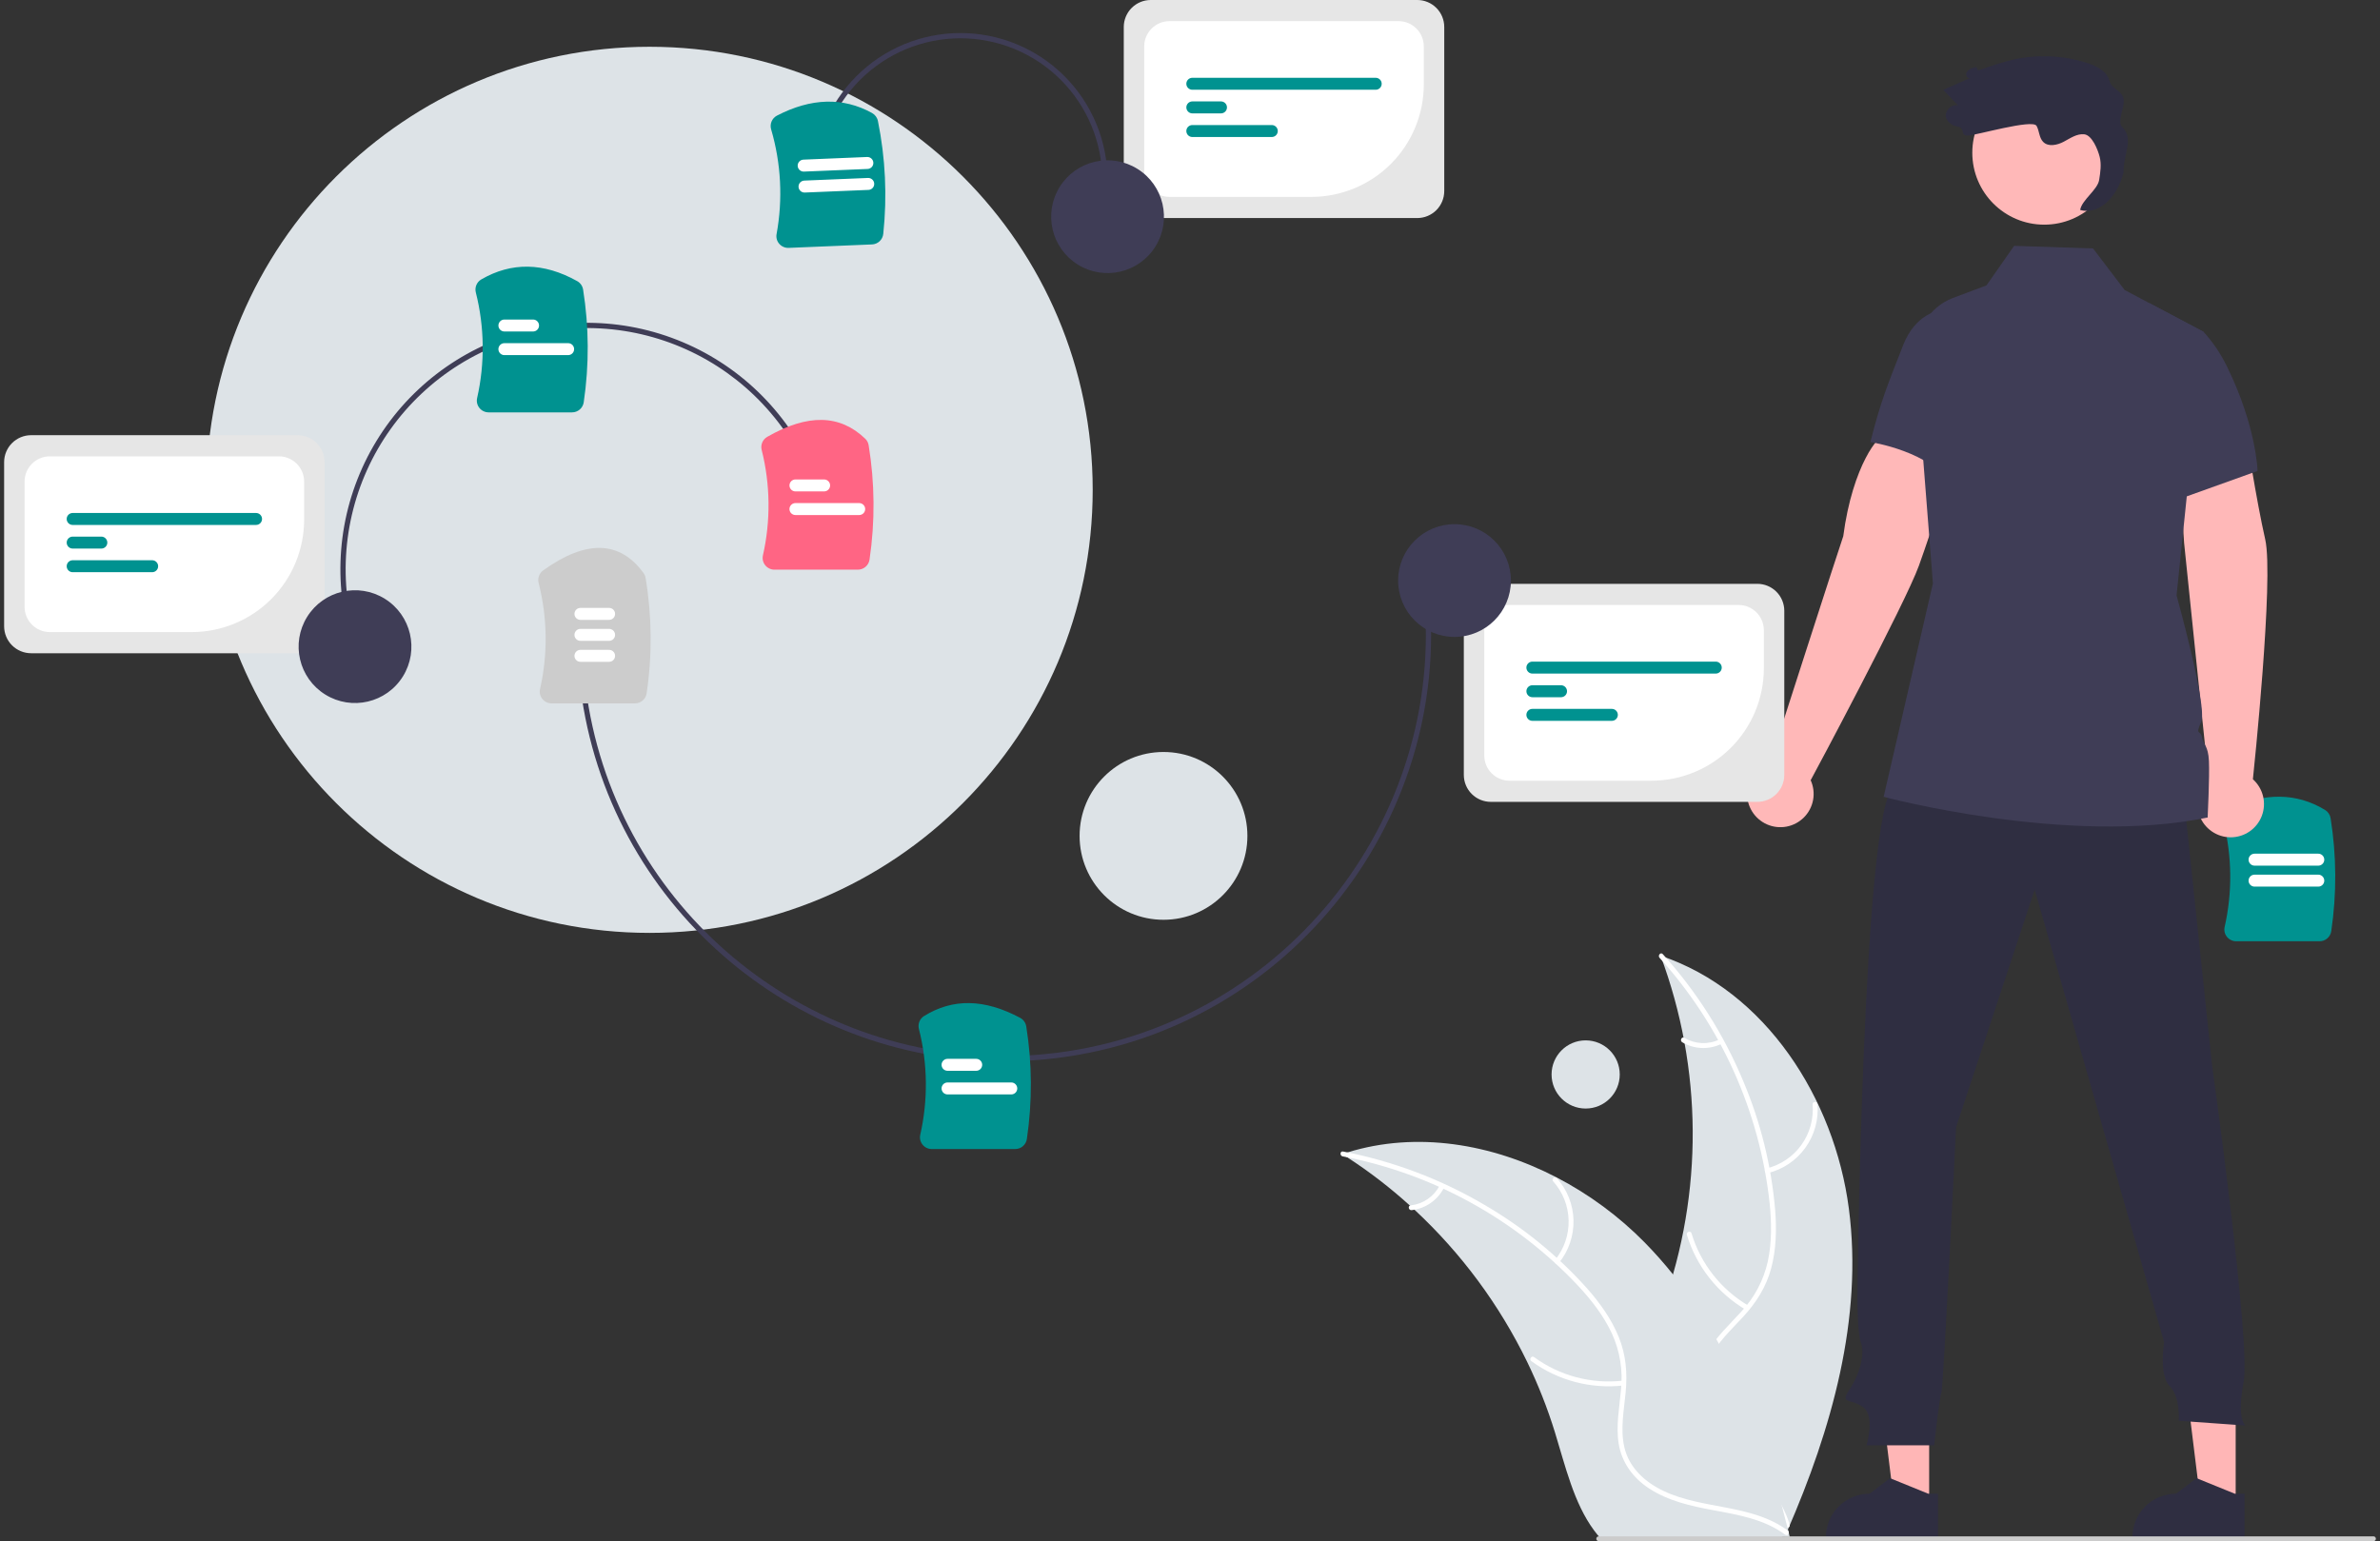 <svg width="386" height="250" viewBox="0 0 386 250" fill="none" xmlns="http://www.w3.org/2000/svg">
<rect x="0" y="0" width="386" height="250" fill="#333333" stroke="none"/>
<g clip-path="url(#clip0_1201_34287)">
<path d="M376.199 152.684H362.674C362.385 152.684 362.1 152.62 361.839 152.494C361.579 152.369 361.35 152.186 361.171 151.96C360.993 151.739 360.868 151.481 360.804 151.205C360.741 150.929 360.741 150.643 360.804 150.367C362.074 144.76 362.013 138.933 360.625 133.354C360.518 132.927 360.562 132.477 360.75 132.079C360.938 131.681 361.258 131.36 361.655 131.172C367.305 128.528 372.493 128.597 377.074 131.376C377.314 131.52 377.52 131.714 377.678 131.946C377.835 132.177 377.94 132.44 377.986 132.717C378.957 138.782 378.994 144.961 378.096 151.037C378.032 151.495 377.805 151.914 377.456 152.216C377.107 152.519 376.661 152.685 376.199 152.684Z" fill="#009290"/>
<path d="M375.994 143.823H365.652C365.395 143.822 365.149 143.72 364.968 143.538C364.786 143.356 364.684 143.11 364.684 142.853C364.684 142.596 364.786 142.35 364.968 142.168C365.149 141.986 365.395 141.883 365.652 141.883H375.994C376.251 141.883 376.497 141.986 376.678 142.168C376.86 142.35 376.962 142.596 376.962 142.853C376.962 143.11 376.86 143.356 376.678 143.538C376.497 143.72 376.251 143.822 375.994 143.823Z" fill="white"/>
<path d="M375.994 140.421H365.652C365.395 140.42 365.149 140.318 364.968 140.136C364.786 139.954 364.684 139.708 364.684 139.451C364.684 139.194 364.786 138.947 364.968 138.766C365.149 138.584 365.395 138.481 365.652 138.481H375.994C376.251 138.481 376.497 138.584 376.678 138.766C376.86 138.947 376.962 139.194 376.962 139.451C376.962 139.708 376.86 139.954 376.678 140.136C376.497 140.318 376.251 140.42 375.994 140.421Z" fill="white"/>
<path d="M105.348 151.328C145.042 151.328 177.219 119.15 177.219 79.457C177.219 39.764 145.042 7.587 105.348 7.587C65.655 7.587 33.478 39.764 33.478 79.457C33.478 119.15 65.655 151.328 105.348 151.328Z" fill="#DDE3E7"/>
<path d="M188.702 149.202C196.217 149.202 202.31 143.109 202.31 135.593C202.31 128.077 196.217 121.984 188.702 121.984C181.186 121.984 175.093 128.077 175.093 135.593C175.093 143.109 181.186 149.202 188.702 149.202Z" fill="#DDE3E7"/>
<path d="M257.17 179.821C260.223 179.821 262.699 177.346 262.699 174.293C262.699 171.239 260.223 168.764 257.17 168.764C254.117 168.764 251.641 171.239 251.641 174.293C251.641 177.346 254.117 179.821 257.17 179.821Z" fill="#DDE3E7"/>
<path d="M299.856 196.037C297.525 178.222 286.362 160.725 269.321 155.031C276.145 173.34 276.272 193.473 269.681 211.866C267.113 218.951 263.52 226.563 266.023 233.67C267.581 238.093 271.343 241.46 275.539 243.554C279.734 245.647 284.382 246.628 288.971 247.589L289.878 248.329C297.048 231.855 302.188 213.852 299.856 196.037Z" fill="#DDE3E7"/>
<path d="M269.155 155.37C279.128 166.402 285.372 180.296 286.999 195.078C287.329 198.247 287.387 201.491 286.714 204.621C286.034 207.667 284.551 210.475 282.419 212.754C280.474 214.919 278.233 216.908 276.848 219.509C275.388 222.249 275.351 225.353 276.381 228.247C277.642 231.789 280.099 234.666 282.601 237.397C285.378 240.429 288.31 243.534 289.508 247.569C289.653 248.058 290.404 247.804 290.259 247.316C288.174 240.295 281.321 236.344 278.024 230.03C276.486 227.083 275.826 223.656 277.231 220.526C278.459 217.79 280.768 215.736 282.756 213.561C284.844 211.278 286.44 208.776 287.252 205.765C288.081 202.685 288.15 199.432 287.903 196.269C287.29 189.099 285.553 182.07 282.756 175.44C279.606 167.855 275.182 160.865 269.675 154.772C269.334 154.395 268.816 154.995 269.155 155.37H269.155Z" fill="white"/>
<path d="M286.755 190.287C289.198 189.678 291.345 188.219 292.812 186.173C294.28 184.126 294.972 181.625 294.765 179.116C294.721 178.608 293.93 178.652 293.974 179.16C294.171 181.497 293.526 183.827 292.156 185.729C290.786 187.632 288.781 188.983 286.502 189.537C286.007 189.658 286.263 190.408 286.755 190.287Z" fill="white"/>
<path d="M283.55 211.786C279.114 209.176 275.824 204.989 274.338 200.061C274.191 199.573 273.441 199.826 273.587 200.314C275.144 205.439 278.576 209.789 283.198 212.496C283.639 212.754 283.988 212.043 283.55 211.786Z" fill="white"/>
<path d="M278.876 168.61C277.98 169.043 276.99 169.247 275.996 169.202C275.002 169.158 274.034 168.868 273.18 168.357C272.742 168.094 272.394 168.806 272.828 169.067C273.775 169.627 274.844 169.946 275.942 169.997C277.041 170.048 278.135 169.83 279.129 169.36C279.227 169.324 279.307 169.252 279.353 169.159C279.399 169.066 279.408 168.958 279.378 168.859C279.344 168.76 279.272 168.678 279.178 168.631C279.084 168.585 278.976 168.577 278.876 168.61V168.61Z" fill="white"/>
<path d="M217.694 187.209C217.962 187.381 218.231 187.553 218.5 187.732C222.096 190.064 225.497 192.684 228.668 195.567C228.917 195.786 229.166 196.011 229.408 196.237C236.976 203.264 243.173 211.634 247.685 220.923C249.477 224.621 250.985 228.449 252.196 232.376C253.868 237.799 255.25 243.812 258.52 248.236C258.856 248.701 259.221 249.145 259.611 249.565L288.904 249.378C288.97 249.344 289.037 249.317 289.104 249.283L290.274 249.329C290.226 249.122 290.171 248.909 290.123 248.702C290.095 248.582 290.061 248.462 290.034 248.341C290.013 248.261 289.992 248.181 289.979 248.108C289.972 248.081 289.965 248.055 289.958 248.035C289.944 247.961 289.924 247.894 289.91 247.828C289.608 246.633 289.298 245.439 288.978 244.245C288.978 244.238 288.978 244.238 288.971 244.231C286.514 235.137 283.275 226.169 278.778 217.977C278.643 217.73 278.508 217.477 278.359 217.231C276.311 213.55 273.966 210.042 271.347 206.743C269.907 204.941 268.377 203.213 266.763 201.565C262.583 197.317 257.76 193.753 252.473 191.003C241.931 185.524 229.754 183.476 218.548 186.936C218.261 187.025 217.981 187.114 217.694 187.209Z" fill="#DDE3E7"/>
<path d="M217.762 187.581C232.368 190.384 245.718 197.719 255.918 208.542C258.089 210.874 260.088 213.429 261.435 216.333C262.726 219.174 263.233 222.309 262.903 225.413C262.653 228.313 262.062 231.25 262.521 234.16C263.006 237.227 264.845 239.727 267.41 241.418C270.549 243.487 274.243 244.305 277.884 244.979C281.927 245.728 286.138 246.441 289.524 248.942C289.934 249.245 290.38 248.591 289.971 248.288C284.08 243.938 276.229 244.909 269.795 241.852C266.793 240.426 264.202 238.086 263.44 234.742C262.772 231.818 263.38 228.788 263.658 225.854C263.95 222.774 263.719 219.815 262.553 216.923C261.361 213.964 259.458 211.326 257.356 208.948C252.549 203.593 246.931 199.027 240.706 195.417C233.624 191.257 225.883 188.34 217.818 186.79C217.319 186.695 217.266 187.485 217.762 187.581Z" fill="white"/>
<path d="M252.838 204.863C254.422 202.906 255.258 200.449 255.197 197.931C255.137 195.414 254.183 193 252.507 191.121C252.167 190.742 251.562 191.253 251.903 191.633C253.467 193.38 254.355 195.628 254.406 197.973C254.458 200.317 253.67 202.602 252.185 204.417C251.862 204.811 252.518 205.256 252.838 204.863Z" fill="white"/>
<path d="M263.223 223.959C258.109 224.546 252.962 223.183 248.808 220.144C248.397 219.842 247.951 220.496 248.361 220.798C252.69 223.953 258.049 225.36 263.37 224.738C263.877 224.678 263.727 223.9 263.223 223.959Z" fill="white"/>
<path d="M233.496 192.299C233.041 193.184 232.374 193.943 231.553 194.506C230.733 195.07 229.785 195.42 228.796 195.527C228.288 195.58 228.438 196.358 228.942 196.305C230.035 196.182 231.081 195.794 231.989 195.173C232.896 194.553 233.638 193.719 234.15 192.746C234.206 192.658 234.226 192.553 234.207 192.45C234.188 192.348 234.13 192.257 234.046 192.196C233.959 192.137 233.853 192.115 233.75 192.134C233.647 192.154 233.556 192.213 233.496 192.299H233.496Z" fill="white"/>
<path d="M358.19 126.411L354.229 88.067L353.183 72.286L364.271 70.281C364.271 70.281 365.931 81.13 367.384 87.497C368.817 93.779 365.474 125.57 365.386 126.408C366.2 127.136 366.774 128.094 367.032 129.156C367.29 130.217 367.219 131.332 366.83 132.353C366.44 133.373 365.75 134.252 364.851 134.871C363.951 135.491 362.885 135.823 361.792 135.824C360.7 135.824 359.633 135.493 358.733 134.874C357.833 134.255 357.142 133.378 356.752 132.358C356.361 131.337 356.29 130.223 356.546 129.161C356.803 128.099 357.376 127.14 358.19 126.411Z" fill="#FFB8B8"/>
<path d="M312.88 244.144H307.24L304.556 222.387L312.881 222.388L312.88 244.144Z" fill="#FFB6B6"/>
<path d="M314.319 249.612L296.131 249.612V249.382C296.131 247.504 296.877 245.704 298.205 244.376C299.532 243.049 301.333 242.303 303.21 242.303H303.211L306.533 239.782L312.732 242.303L314.319 242.303L314.319 249.612Z" fill="#2F2E41"/>
<path d="M362.593 244.144H356.953L354.269 222.387L362.594 222.388L362.593 244.144Z" fill="#FFB6B6"/>
<path d="M364.032 249.612L345.844 249.612V249.382C345.844 247.504 346.59 245.704 347.918 244.376C349.245 243.049 351.046 242.303 352.923 242.303H352.924L356.246 239.782L362.445 242.303L364.032 242.303L364.032 249.612Z" fill="#2F2E41"/>
<path d="M354.014 127.701L358.759 172.771C358.759 172.771 365.074 217.9 363.888 224.126C362.702 230.353 364.185 231.243 364.185 231.243L353.362 230.472C353.362 230.472 353.659 226.617 351.88 224.838C350.101 223.059 350.99 217.722 350.99 217.722L329.997 144.306L317.246 182.853C317.246 182.853 315.171 225.255 314.874 225.848C314.578 226.441 313.688 234.447 313.688 234.447H302.717C302.717 234.447 304.2 229.702 302.124 228.22C300.048 226.737 298.269 227.923 300.048 225.255C301.827 222.586 302.421 219.324 301.827 217.842C301.234 216.359 301.234 210.429 301.234 210.429C301.234 210.429 302.124 130.369 307.165 127.701C312.206 125.032 354.014 127.701 354.014 127.701Z" fill="#2F2E41"/>
<path d="M331.547 36.444C337.991 36.444 343.215 31.22 343.215 24.776C343.215 18.331 337.991 13.107 331.547 13.107C325.102 13.107 319.878 18.331 319.878 24.776C319.878 31.22 325.102 36.444 331.547 36.444Z" fill="#FFB8B8"/>
<path d="M366.14 76.399L354.664 80.514L351.168 81.767L348.617 49.18L357.373 53.824C357.387 53.834 357.4 53.847 357.411 53.862C358.928 55.537 360.197 57.42 361.18 59.454C365.982 69.215 366.14 76.399 366.14 76.399Z" fill="#3F3D56"/>
<path d="M287.08 123.658C287.08 123.658 298.744 87.418 298.948 86.983C300.476 75.381 304.87 70.264 305.529 70.819L316.87 74.748C316.87 74.748 313.497 85.431 311.213 91.776C309.03 97.839 294.084 125.831 293.664 126.563C294.115 127.558 294.253 128.666 294.06 129.741C293.867 130.816 293.352 131.808 292.583 132.584C291.814 133.36 290.828 133.885 289.755 134.088C288.682 134.292 287.572 134.165 286.573 133.724C285.573 133.283 284.731 132.549 284.158 131.619C283.585 130.689 283.307 129.607 283.362 128.516C283.417 127.425 283.802 126.377 284.466 125.509C285.13 124.642 286.042 123.997 287.08 123.658H287.08Z" fill="#FFB8B8"/>
<path d="M322.318 51.279C322.318 51.279 312.499 46.466 308.69 55.918C306.196 62.292 305.015 65.072 303.35 71.711C303.35 71.711 313.359 73.213 316.568 78.869L322.318 51.279Z" fill="#3F3D56"/>
<path d="M358.047 132.613C335.449 137.28 305.501 129.256 305.501 129.256L313.49 94.627L310.65 58.386C310.303 53.954 312.827 49.8 316.754 48.328L322.177 46.297L326.658 39.881L339.46 40.301L344.578 47.037L348.617 49.18L357.373 53.823L357.411 53.843V53.862L354.663 80.514L353.006 96.584C353.006 96.584 358.039 114.658 357.007 117.055C355.974 119.449 356.872 118.292 357.122 119.572C357.373 120.851 358.14 120.932 358.255 123.453C358.375 125.969 358.047 132.613 358.047 132.613Z" fill="#3F3D56"/>
<path d="M344.205 20.62C343.283 19.711 344.671 17.302 344.409 16.034C344.108 14.579 342.506 14.537 342.123 13.102C341.712 11.558 340.067 10.717 338.546 10.228C334.647 8.981 330.487 8.79 326.491 9.676C324.722 10.108 322.981 10.644 321.276 11.282C320.099 11.697 321.234 10.569 320.057 10.984C319.611 11.083 319.218 11.344 318.953 11.716C318.741 12.116 319.027 12.756 319.472 12.675C318.035 13.309 316.598 13.942 315.161 14.576C315.967 15.42 316.773 16.264 317.579 17.109C316.433 16.783 315.212 18.149 315.663 19.251C315.845 19.599 316.109 19.897 316.431 20.121C316.754 20.344 317.126 20.486 317.516 20.533C318.81 20.785 317.829 22.017 319.147 21.993C320.466 21.969 329.66 19.267 330.3 20.419C330.757 21.239 330.707 22.326 331.358 23.003C332.192 23.868 333.648 23.551 334.709 22.988C335.771 22.425 336.847 21.651 338.041 21.786C339.287 21.927 340.23 24.23 340.537 25.446C340.844 26.663 340.65 27.942 340.454 29.181C340.198 30.809 337.629 32.436 337.372 34.063C340.223 34.851 343.282 32.343 344.409 27.98C344.297 25.223 346.17 22.559 344.205 20.62Z" fill="#2F2E41"/>
<path d="M162.802 172.168C128.451 172.17 98.564 146.545 94.149 111.594L94.993 111.487C99.353 146.006 128.877 171.315 162.803 171.317C165.685 171.317 168.565 171.136 171.424 170.773C208.842 166.046 235.438 131.759 230.711 94.342L231.555 94.235C236.341 132.118 209.414 166.832 171.531 171.617C168.636 171.984 165.72 172.168 162.802 172.168Z" fill="#3F3D56"/>
<path d="M164.647 186.393H151.122C150.833 186.393 150.547 186.328 150.287 186.203C150.027 186.078 149.798 185.895 149.618 185.669C149.441 185.448 149.316 185.19 149.252 184.914C149.189 184.638 149.188 184.352 149.251 184.076C150.535 178.411 150.459 172.524 149.03 166.894C148.933 166.506 148.961 166.096 149.11 165.724C149.259 165.352 149.521 165.036 149.86 164.822C154.539 161.923 159.634 162.014 165.437 165.099C165.701 165.238 165.929 165.436 166.104 165.677C166.278 165.919 166.395 166.198 166.444 166.492C167.405 172.536 167.439 178.692 166.544 184.746C166.48 185.204 166.253 185.622 165.904 185.925C165.555 186.228 165.109 186.394 164.647 186.393Z" fill="#009290"/>
<path d="M102.982 114.097H89.457C89.168 114.097 88.883 114.033 88.623 113.907C88.362 113.782 88.134 113.599 87.954 113.373C87.777 113.152 87.651 112.894 87.588 112.618C87.524 112.342 87.524 112.056 87.587 111.78C88.875 106.096 88.794 100.187 87.351 94.541C87.26 94.169 87.282 93.779 87.415 93.419C87.547 93.06 87.784 92.749 88.095 92.526C95.05 87.524 100.527 87.669 104.374 92.958C104.548 93.199 104.663 93.477 104.711 93.77C105.739 99.95 105.796 106.253 104.879 112.45C104.816 112.908 104.588 113.327 104.24 113.629C103.891 113.932 103.444 114.098 102.982 114.097Z" fill="#CCCCCC"/>
<path d="M158.327 173.699H153.675C153.418 173.698 153.171 173.596 152.99 173.414C152.808 173.232 152.707 172.986 152.707 172.729C152.707 172.472 152.808 172.226 152.99 172.044C153.171 171.862 153.418 171.759 153.675 171.759H158.327C158.585 171.759 158.831 171.861 159.013 172.043C159.195 172.225 159.297 172.472 159.297 172.729C159.297 172.986 159.195 173.233 159.013 173.415C158.831 173.597 158.585 173.699 158.327 173.699Z" fill="white"/>
<path d="M164.016 177.532H153.675C153.418 177.531 153.171 177.429 152.99 177.247C152.808 177.065 152.707 176.819 152.707 176.562C152.707 176.305 152.808 176.059 152.99 175.877C153.171 175.695 153.418 175.592 153.675 175.592H164.016C164.273 175.592 164.519 175.695 164.701 175.877C164.882 176.059 164.984 176.305 164.984 176.562C164.984 176.819 164.882 177.065 164.701 177.247C164.519 177.429 164.273 177.531 164.016 177.532Z" fill="white"/>
<path d="M98.789 100.552H94.137C93.88 100.552 93.633 100.449 93.452 100.267C93.27 100.086 93.169 99.839 93.169 99.582C93.169 99.325 93.27 99.079 93.452 98.897C93.633 98.715 93.88 98.613 94.137 98.612H98.789C99.046 98.613 99.293 98.715 99.474 98.897C99.655 99.079 99.757 99.325 99.757 99.582C99.757 99.839 99.655 100.086 99.474 100.267C99.293 100.449 99.046 100.552 98.789 100.552Z" fill="white"/>
<path d="M98.789 103.955H94.137C93.88 103.954 93.633 103.852 93.452 103.67C93.27 103.488 93.169 103.241 93.169 102.984C93.169 102.728 93.27 102.481 93.452 102.299C93.633 102.117 93.88 102.015 94.137 102.014H98.789C99.046 102.015 99.293 102.117 99.474 102.299C99.655 102.481 99.757 102.728 99.757 102.984C99.757 103.241 99.655 103.488 99.474 103.67C99.293 103.852 99.046 103.954 98.789 103.955Z" fill="white"/>
<path d="M98.789 107.357H94.137C93.88 107.356 93.633 107.254 93.452 107.072C93.27 106.89 93.169 106.644 93.169 106.387C93.169 106.13 93.27 105.883 93.452 105.701C93.633 105.519 93.88 105.417 94.137 105.417H98.789C99.046 105.417 99.293 105.519 99.474 105.701C99.655 105.883 99.757 106.13 99.757 106.387C99.757 106.644 99.655 106.89 99.474 107.072C99.293 107.254 99.046 107.356 98.789 107.357Z" fill="white"/>
<path d="M285.016 130.075H241.781C240.622 130.074 239.511 129.613 238.692 128.794C237.873 127.975 237.412 126.864 237.41 125.705V99.076C237.412 97.918 237.873 96.807 238.692 95.987C239.511 95.168 240.622 94.707 241.781 94.706H285.016C286.175 94.707 287.285 95.168 288.105 95.987C288.924 96.807 289.385 97.918 289.386 99.076V125.705C289.385 126.864 288.924 127.975 288.105 128.794C287.285 129.613 286.175 130.074 285.016 130.075Z" fill="#E6E6E6"/>
<path d="M267.838 126.645H244.82C243.735 126.644 242.694 126.213 241.927 125.445C241.16 124.678 240.728 123.638 240.727 122.552V102.229C240.728 101.144 241.16 100.103 241.927 99.336C242.694 98.569 243.735 98.137 244.82 98.136H281.977C283.062 98.137 284.103 98.569 284.87 99.336C285.637 100.103 286.069 101.144 286.07 102.229V108.414C286.065 113.247 284.142 117.882 280.724 121.299C277.306 124.717 272.672 126.64 267.838 126.645Z" fill="white"/>
<path d="M278.27 109.265H248.527C248.269 109.265 248.023 109.162 247.841 108.98C247.659 108.799 247.557 108.552 247.557 108.294C247.557 108.037 247.659 107.791 247.841 107.609C248.023 107.427 248.269 107.324 248.527 107.324H278.27C278.527 107.324 278.774 107.427 278.956 107.609C279.138 107.791 279.24 108.037 279.24 108.294C279.24 108.552 279.138 108.799 278.956 108.98C278.774 109.162 278.527 109.265 278.27 109.265Z" fill="#009290"/>
<path d="M253.179 113.098H248.527C248.27 113.097 248.024 112.995 247.842 112.813C247.661 112.631 247.559 112.384 247.559 112.128C247.559 111.871 247.661 111.624 247.842 111.442C248.024 111.26 248.27 111.158 248.527 111.157H253.179C253.436 111.158 253.682 111.26 253.864 111.442C254.045 111.624 254.147 111.871 254.147 112.128C254.147 112.384 254.045 112.631 253.864 112.813C253.682 112.995 253.436 113.097 253.179 113.098Z" fill="#009290"/>
<path d="M261.42 116.931H248.527C248.269 116.931 248.023 116.828 247.841 116.647C247.659 116.465 247.557 116.218 247.557 115.961C247.557 115.703 247.659 115.457 247.841 115.275C248.023 115.093 248.269 114.99 248.527 114.99H261.42C261.677 114.99 261.924 115.093 262.106 115.275C262.288 115.457 262.39 115.703 262.39 115.961C262.39 116.218 262.288 116.465 262.106 116.647C261.924 116.828 261.677 116.931 261.42 116.931Z" fill="#009290"/>
<path d="M235.902 103.321C240.953 103.321 245.048 99.227 245.048 94.175C245.048 89.124 240.953 85.029 235.902 85.029C230.851 85.029 226.756 89.124 226.756 94.175C226.756 99.227 230.851 103.321 235.902 103.321Z" fill="#3F3D56"/>
<path d="M132.37 24.602C132.975 21.529 134.18 18.605 135.915 15.997C137.651 13.39 139.883 11.149 142.484 9.404C147.737 5.88 154.175 4.588 160.382 5.81C163.455 6.416 166.379 7.621 168.986 9.356C171.594 11.091 173.834 13.323 175.579 15.925C177.324 18.526 178.54 21.445 179.156 24.516C179.773 27.587 179.779 30.75 179.173 33.823L178.339 33.658C179.518 27.673 178.271 21.465 174.873 16.399C171.474 11.333 166.203 7.824 160.218 6.645C154.232 5.466 148.024 6.713 142.958 10.111C137.892 13.509 134.383 18.781 133.204 24.766L132.37 24.602Z" fill="#3F3D56"/>
<path d="M141.427 39.65L127.913 40.209C127.625 40.222 127.337 40.169 127.071 40.054C126.806 39.94 126.57 39.767 126.381 39.548C126.195 39.335 126.059 39.083 125.984 38.81C125.909 38.537 125.897 38.25 125.949 37.972C126.986 32.317 126.684 26.498 125.066 20.981C124.942 20.559 124.967 20.107 125.138 19.702C125.309 19.296 125.616 18.963 126.005 18.758C131.541 15.883 136.727 15.737 141.42 18.324C141.666 18.458 141.879 18.644 142.046 18.868C142.213 19.093 142.329 19.352 142.386 19.626C143.607 25.646 143.9 31.817 143.254 37.926C143.209 38.386 143 38.814 142.664 39.131C142.328 39.447 141.888 39.632 141.427 39.65Z" fill="#009290"/>
<path d="M140.855 30.805L130.522 31.233C130.395 31.238 130.268 31.219 130.148 31.175C130.028 31.131 129.918 31.064 129.825 30.978C129.731 30.892 129.655 30.788 129.601 30.672C129.548 30.556 129.517 30.431 129.512 30.304C129.507 30.177 129.527 30.049 129.571 29.93C129.614 29.81 129.681 29.7 129.768 29.607C129.854 29.513 129.958 29.437 130.074 29.383C130.19 29.33 130.315 29.3 130.442 29.294L140.775 28.867C140.902 28.861 141.029 28.881 141.149 28.925C141.268 28.969 141.378 29.036 141.472 29.122C141.566 29.208 141.641 29.312 141.695 29.428C141.749 29.543 141.779 29.668 141.784 29.796C141.789 29.923 141.77 30.05 141.726 30.17C141.682 30.289 141.615 30.399 141.529 30.493C141.442 30.587 141.338 30.662 141.223 30.716C141.107 30.77 140.982 30.8 140.855 30.805Z" fill="white"/>
<path d="M140.714 27.406L130.381 27.834C130.124 27.845 129.874 27.753 129.684 27.578C129.495 27.404 129.383 27.162 129.372 26.905C129.361 26.648 129.453 26.397 129.628 26.208C129.802 26.018 130.044 25.906 130.301 25.895L140.634 25.467C140.891 25.457 141.142 25.549 141.331 25.723C141.52 25.897 141.633 26.139 141.643 26.396C141.654 26.654 141.562 26.904 141.388 27.094C141.213 27.283 140.971 27.395 140.714 27.406Z" fill="white"/>
<path d="M229.865 35.37H186.63C185.471 35.368 184.36 34.907 183.541 34.088C182.722 33.269 182.261 32.158 182.259 30.999V4.37C182.261 3.212 182.722 2.101 183.541 1.282C184.36 0.462 185.471 0.001 186.63 0H229.865C231.024 0.001 232.135 0.462 232.954 1.282C233.773 2.101 234.234 3.212 234.235 4.37V30.999C234.234 32.158 233.773 33.269 232.954 34.088C232.135 34.907 231.024 35.368 229.865 35.37Z" fill="#E6E6E6"/>
<path d="M212.687 31.94H189.669C188.584 31.939 187.543 31.507 186.776 30.739C186.009 29.972 185.577 28.932 185.576 27.847V7.523C185.577 6.438 186.009 5.397 186.776 4.63C187.543 3.863 188.584 3.431 189.669 3.43H226.826C227.911 3.431 228.952 3.863 229.719 4.63C230.486 5.397 230.918 6.438 230.919 7.523V13.708C230.914 18.542 228.991 23.176 225.573 26.594C222.155 30.012 217.521 31.934 212.687 31.94Z" fill="white"/>
<path d="M223.119 14.559H193.376C193.118 14.559 192.872 14.457 192.69 14.275C192.508 14.093 192.406 13.846 192.406 13.589C192.406 13.331 192.508 13.085 192.69 12.903C192.872 12.721 193.118 12.619 193.376 12.619H223.119C223.376 12.619 223.623 12.721 223.805 12.903C223.987 13.085 224.089 13.331 224.089 13.589C224.089 13.846 223.987 14.093 223.805 14.275C223.623 14.457 223.376 14.559 223.119 14.559Z" fill="#009290"/>
<path d="M198.028 18.392H193.376C193.119 18.391 192.872 18.289 192.691 18.107C192.509 17.925 192.407 17.679 192.407 17.422C192.407 17.165 192.509 16.918 192.691 16.736C192.872 16.555 193.119 16.452 193.376 16.452H198.028C198.285 16.452 198.531 16.555 198.713 16.736C198.894 16.918 198.996 17.165 198.996 17.422C198.996 17.679 198.894 17.925 198.713 18.107C198.531 18.289 198.285 18.391 198.028 18.392Z" fill="#009290"/>
<path d="M206.269 22.225H193.376C193.118 22.225 192.872 22.123 192.69 21.941C192.508 21.759 192.406 21.512 192.406 21.255C192.406 20.997 192.508 20.751 192.69 20.569C192.872 20.387 193.118 20.285 193.376 20.285H206.269C206.526 20.285 206.772 20.388 206.953 20.57C207.135 20.751 207.237 20.998 207.237 21.255C207.237 21.512 207.135 21.758 206.953 21.94C206.772 22.122 206.526 22.224 206.269 22.225Z" fill="#009290"/>
<path d="M187.398 39.979C190.065 35.69 188.749 30.05 184.459 27.383C180.169 24.717 174.53 26.033 171.863 30.323C169.196 34.612 170.512 40.252 174.802 42.919C179.092 45.585 184.731 44.269 187.398 39.979Z" fill="#3F3D56"/>
<path d="M384.94 250H259.285C259.181 250 259.082 249.959 259.009 249.885C258.935 249.812 258.894 249.713 258.894 249.609C258.894 249.505 258.935 249.406 259.009 249.333C259.082 249.259 259.181 249.218 259.285 249.218H384.94C385.044 249.218 385.143 249.259 385.217 249.333C385.29 249.406 385.331 249.505 385.331 249.609C385.331 249.713 385.29 249.812 385.217 249.885C385.143 249.959 385.044 250 384.94 250Z" fill="#CCCCCC"/>
<path d="M57.795 106.5C54.042 96.581 54.384 85.577 58.745 75.909C63.106 66.242 71.129 58.702 81.049 54.95C90.968 51.197 101.972 51.539 111.64 55.9C121.307 60.261 128.847 68.284 132.599 78.204L131.803 78.505C129.985 73.698 127.237 69.296 123.718 65.55C120.198 61.805 115.975 58.789 111.29 56.676C106.605 54.562 101.55 53.393 96.412 53.233C91.275 53.073 86.157 53.927 81.35 55.746C76.543 57.564 72.141 60.312 68.395 63.831C64.65 67.351 61.634 71.574 59.521 76.259C57.407 80.944 56.237 85.999 56.078 91.136C55.918 96.274 56.772 101.392 58.59 106.199L57.795 106.5Z" fill="#3F3D56"/>
<path d="M92.776 66.892H79.251C78.962 66.892 78.677 66.827 78.416 66.702C78.156 66.577 77.927 66.394 77.748 66.168C77.57 65.947 77.445 65.689 77.381 65.413C77.318 65.137 77.318 64.851 77.381 64.575C78.661 58.924 78.589 53.05 77.169 47.432C77.069 47.035 77.1 46.615 77.257 46.237C77.415 45.858 77.691 45.541 78.044 45.333C82.944 42.481 88.176 42.568 93.595 45.592C93.851 45.732 94.072 45.928 94.241 46.167C94.41 46.405 94.523 46.679 94.57 46.968C95.534 53.019 95.569 59.183 94.673 65.245C94.609 65.703 94.382 66.121 94.033 66.424C93.684 66.727 93.238 66.893 92.776 66.892Z" fill="#009290"/>
<path d="M86.457 53.773H81.804C81.547 53.772 81.301 53.67 81.119 53.488C80.938 53.306 80.836 53.059 80.836 52.803C80.836 52.546 80.938 52.299 81.119 52.117C81.301 51.935 81.547 51.833 81.804 51.833H86.457C86.713 51.833 86.96 51.935 87.141 52.117C87.323 52.299 87.425 52.546 87.425 52.803C87.425 53.059 87.323 53.306 87.141 53.488C86.96 53.67 86.713 53.772 86.457 53.773Z" fill="white"/>
<path d="M92.145 57.606H81.804C81.546 57.606 81.3 57.504 81.118 57.322C80.936 57.14 80.834 56.893 80.834 56.636C80.834 56.378 80.936 56.132 81.118 55.95C81.3 55.768 81.546 55.666 81.804 55.666H92.145C92.402 55.666 92.648 55.769 92.83 55.95C93.011 56.132 93.113 56.379 93.113 56.636C93.113 56.893 93.011 57.139 92.83 57.321C92.648 57.503 92.402 57.605 92.145 57.606Z" fill="white"/>
<path d="M48.275 105.965H5.039C3.881 105.963 2.77 105.502 1.95 104.683C1.131 103.864 0.67 102.753 0.669 101.594V74.965C0.67 73.807 1.131 72.696 1.95 71.876C2.77 71.057 3.881 70.596 5.039 70.595H48.275C49.433 70.596 50.544 71.057 51.363 71.876C52.183 72.696 52.644 73.807 52.645 74.965V101.594C52.644 102.753 52.183 103.864 51.363 104.683C50.544 105.502 49.433 105.963 48.275 105.965Z" fill="#E6E6E6"/>
<path d="M31.096 102.535H8.079C6.993 102.533 5.953 102.102 5.186 101.334C4.418 100.567 3.987 99.527 3.985 98.442V78.118C3.987 77.033 4.418 75.992 5.186 75.225C5.953 74.458 6.993 74.026 8.079 74.025H45.236C46.321 74.026 47.361 74.458 48.128 75.225C48.896 75.992 49.327 77.033 49.328 78.118V84.303C49.323 89.137 47.4 93.771 43.982 97.189C40.564 100.607 35.93 102.529 31.096 102.535Z" fill="white"/>
<path d="M41.529 85.154H11.785C11.528 85.154 11.281 85.052 11.099 84.87C10.917 84.688 10.815 84.441 10.815 84.184C10.815 83.926 10.917 83.68 11.099 83.498C11.281 83.316 11.528 83.214 11.785 83.214H41.529C41.786 83.214 42.033 83.316 42.215 83.498C42.397 83.68 42.499 83.926 42.499 84.184C42.499 84.441 42.397 84.688 42.215 84.87C42.033 85.052 41.786 85.154 41.529 85.154Z" fill="#009290"/>
<path d="M16.438 88.987H11.785C11.528 88.986 11.282 88.884 11.1 88.702C10.919 88.52 10.817 88.274 10.817 88.017C10.817 87.76 10.919 87.513 11.1 87.332C11.282 87.15 11.528 87.047 11.785 87.047H16.438C16.695 87.047 16.941 87.15 17.122 87.332C17.304 87.513 17.406 87.76 17.406 88.017C17.406 88.274 17.304 88.52 17.122 88.702C16.941 88.884 16.695 88.986 16.438 88.987Z" fill="#009290"/>
<path d="M24.678 92.82H11.785C11.528 92.819 11.282 92.717 11.1 92.535C10.919 92.353 10.817 92.107 10.817 91.85C10.817 91.593 10.919 91.346 11.1 91.165C11.282 90.983 11.528 90.88 11.785 90.88H24.678C24.936 90.88 25.182 90.982 25.364 91.164C25.546 91.346 25.648 91.592 25.648 91.85C25.648 92.107 25.546 92.354 25.364 92.536C25.182 92.718 24.936 92.82 24.678 92.82Z" fill="#009290"/>
<path d="M65.345 109.724C68.012 105.434 66.696 99.794 62.406 97.128C58.116 94.461 52.477 95.777 49.81 100.067C47.144 104.357 48.459 109.996 52.749 112.663C57.039 115.33 62.679 114.014 65.345 109.724Z" fill="#3F3D56"/>
<path d="M139.13 92.408H125.605C125.316 92.409 125.031 92.344 124.771 92.218C124.51 92.093 124.282 91.91 124.102 91.684C123.925 91.463 123.799 91.205 123.736 90.93C123.672 90.654 123.672 90.367 123.735 90.091C125.013 84.45 124.943 78.587 123.531 72.978C123.431 72.575 123.465 72.15 123.628 71.768C123.791 71.386 124.074 71.067 124.435 70.861C131.005 67.1 136.207 67.204 140.34 71.178C140.629 71.462 140.82 71.831 140.883 72.231C141.887 78.364 141.936 84.614 141.027 90.761C140.964 91.219 140.736 91.638 140.388 91.94C140.039 92.243 139.592 92.409 139.13 92.408Z" fill="#FF6584"/>
<path d="M133.662 79.714H129.009C128.752 79.714 128.506 79.611 128.324 79.429C128.143 79.247 128.041 79.001 128.041 78.744C128.041 78.487 128.143 78.241 128.324 78.059C128.506 77.877 128.752 77.775 129.009 77.774H133.662C133.918 77.775 134.165 77.877 134.346 78.059C134.528 78.241 134.63 78.487 134.63 78.744C134.63 79.001 134.528 79.247 134.346 79.429C134.165 79.611 133.918 79.714 133.662 79.714Z" fill="white"/>
<path d="M139.35 83.547H129.009C128.752 83.547 128.505 83.445 128.323 83.263C128.141 83.081 128.039 82.834 128.039 82.577C128.039 82.32 128.141 82.073 128.323 81.891C128.505 81.709 128.752 81.607 129.009 81.607H139.35C139.607 81.608 139.854 81.71 140.035 81.892C140.217 82.074 140.318 82.32 140.318 82.577C140.318 82.834 140.217 83.08 140.035 83.262C139.854 83.444 139.607 83.547 139.35 83.547Z" fill="white"/>
</g>
<defs>
<clipPath id="clip0_1201_34287">
<rect width="384.662" height="250" fill="white" transform="translate(0.669)"/>
</clipPath>
</defs>
</svg>
